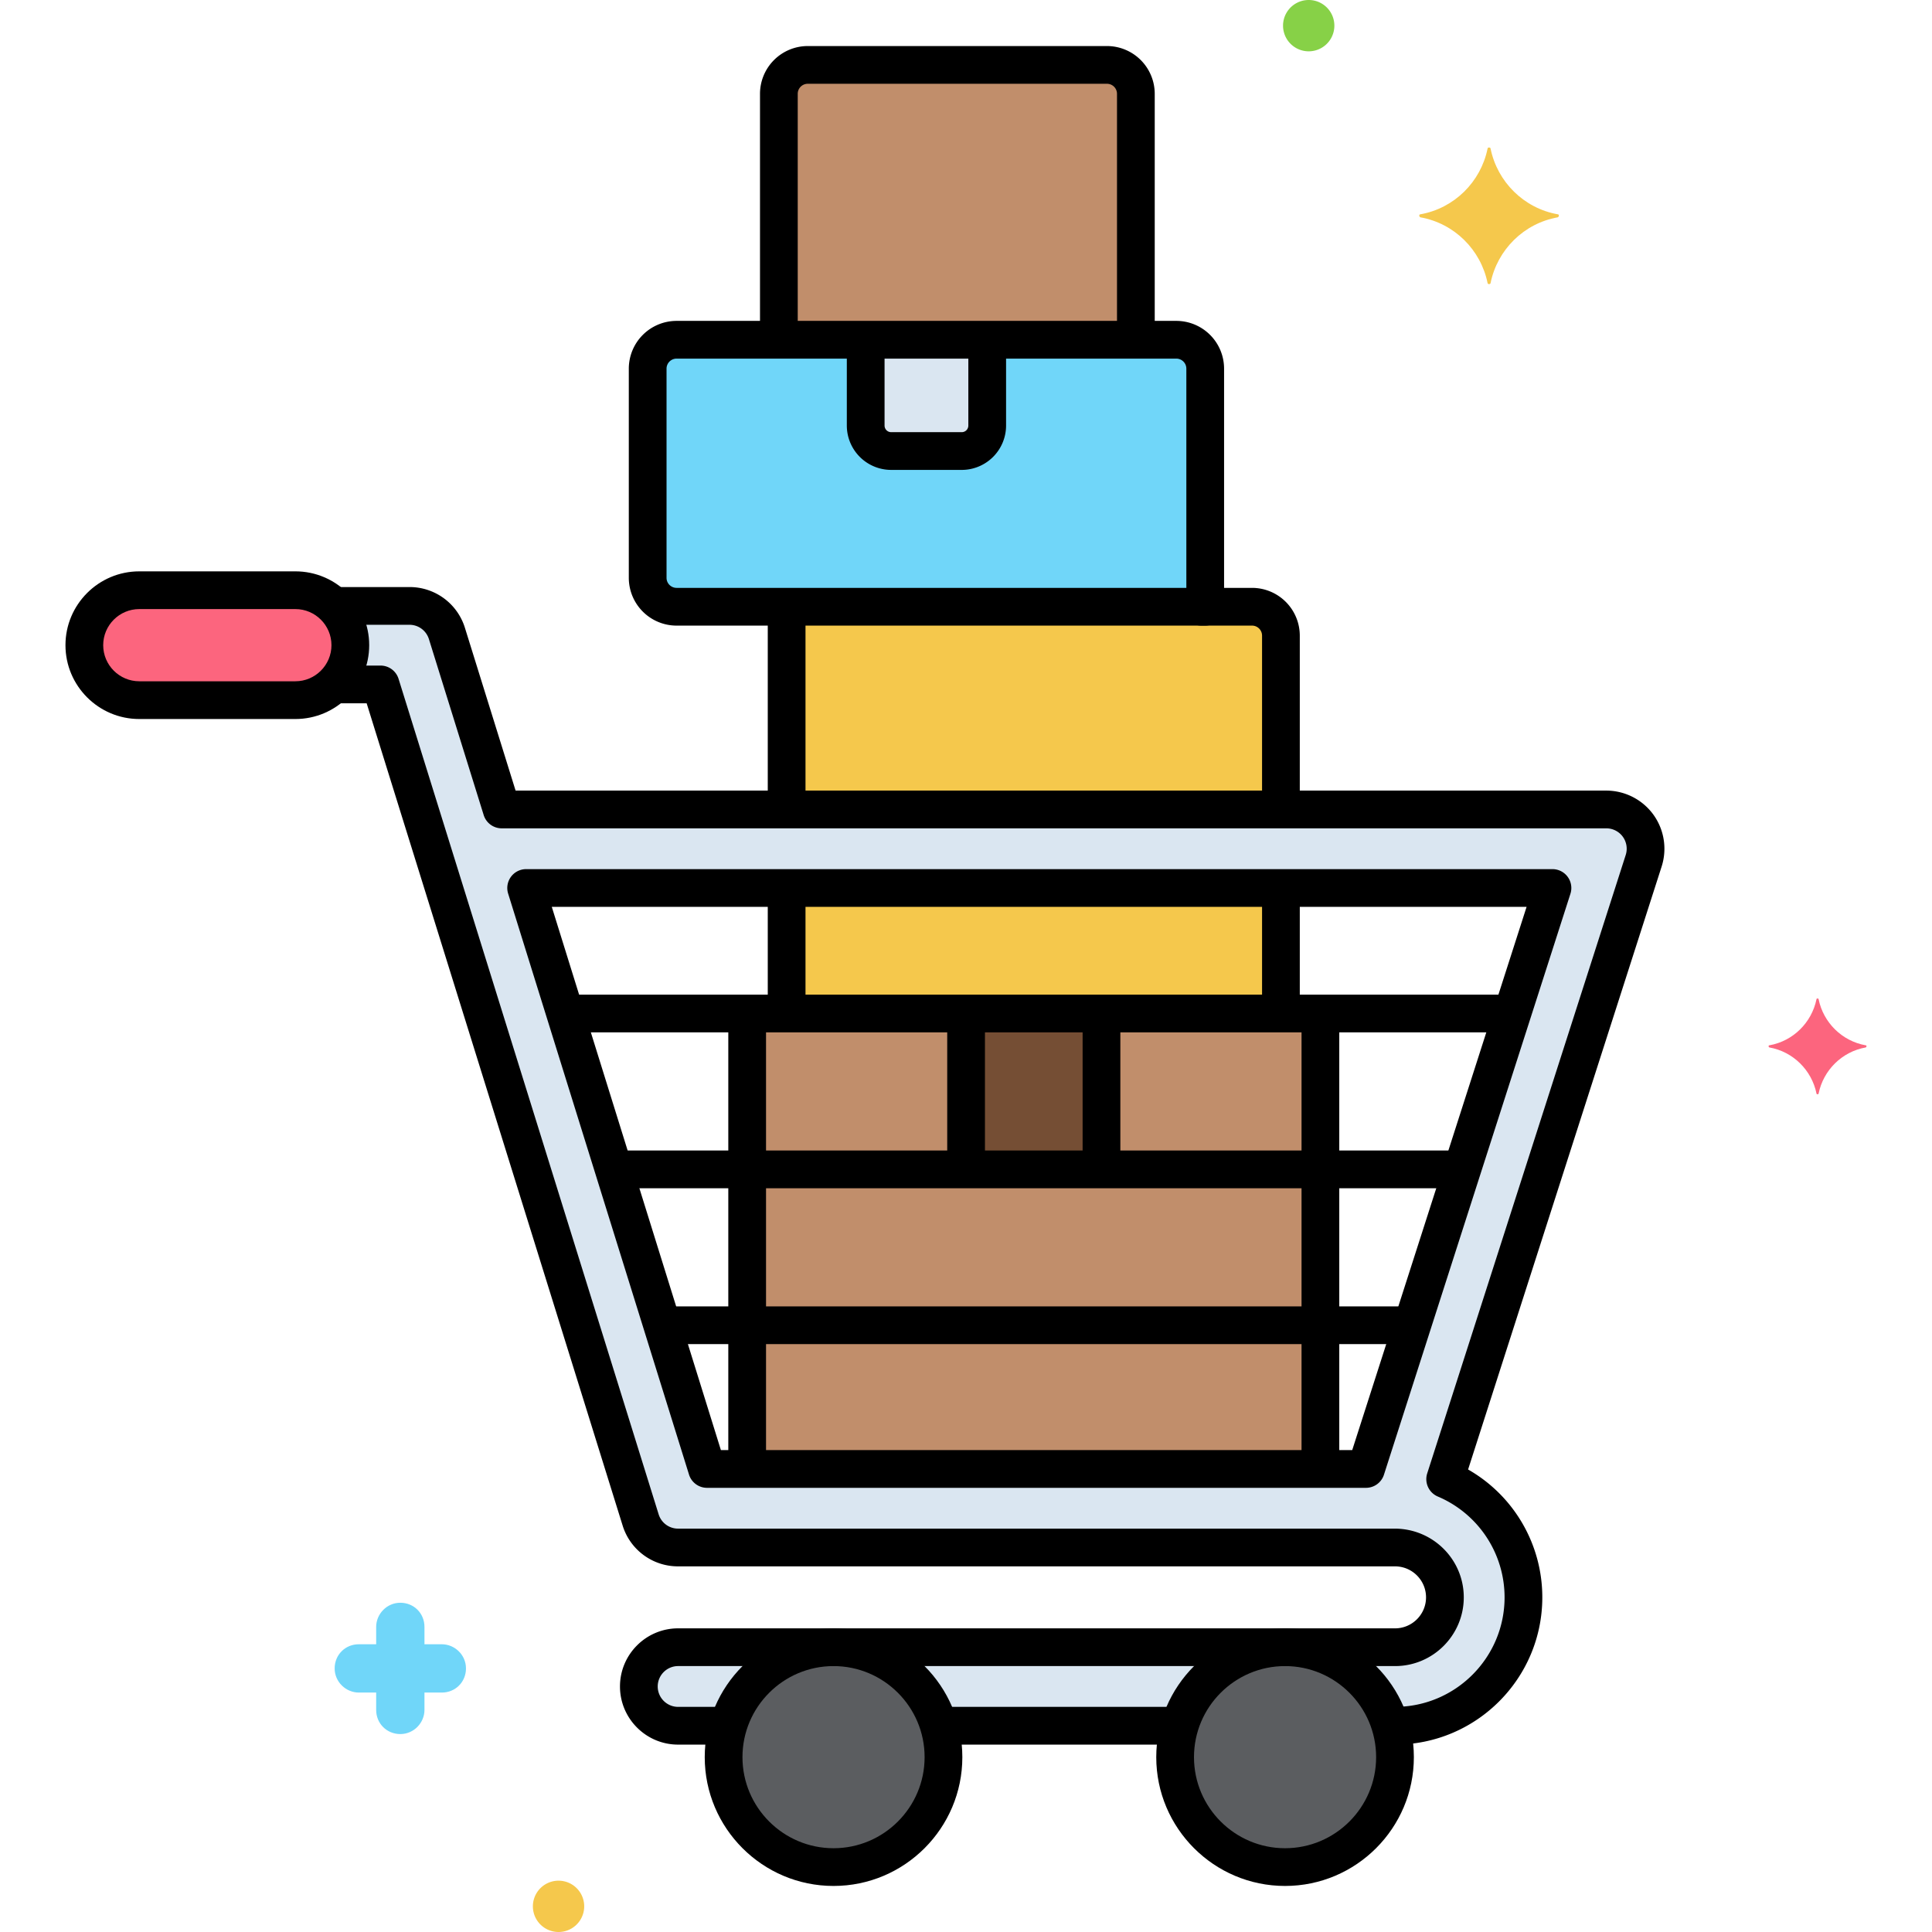 <svg xmlns="http://www.w3.org/2000/svg" version="1.1" xmlns:xlink="http://www.w3.org/1999/xlink" width="512" height="512" x="0" y="0" viewBox="0 0 256 256" style="enable-background:new 0 0 512 512" xml:space="preserve"><g><path fill="#fc657e" d="M39.136 78.206H18.458c-4.023 0-7.283 3.261-7.283 7.284s3.261 7.284 7.283 7.284h20.678a7.284 7.284 0 1 0 0-14.568z" opacity="1" data-original="#fc657e"></path><circle cx="110.448" cy="232.832" r="14.567" fill="#5b5d60" transform="rotate(-67.48 110.524 232.814)" opacity="1" data-original="#5b5d60"></circle><circle cx="170.278" cy="232.832" r="14.567" fill="#5b5d60" transform="rotate(-9.25 170.315 233.194)" opacity="1" data-original="#5b5d60"></circle><path fill="#dae6f1" d="M217.047 109.395a5.203 5.203 0 0 0-4.204-2.137H66.478L59.22 83.943a5.204 5.204 0 0 0-4.968-3.656H44.229a7.26 7.26 0 0 1 2.191 5.203 7.26 7.26 0 0 1-2.191 5.203h6.194l34.463 110.702a5.205 5.205 0 0 0 4.968 3.656h94.995c3.644 0 6.608 2.964 6.608 6.607s-2.964 6.607-6.608 6.607h-14.572c6.598 0 12.164 4.389 13.956 10.405h.616c9.381 0 17.013-7.632 17.013-17.012 0-7.025-4.281-13.068-10.37-15.66l26.304-81.946a5.204 5.204 0 0 0-.749-4.657zm-36.048 85.25H93.683l-23.965-76.982h135.991z" opacity="1" data-original="#dae6f1"></path><path fill="#dae6f1" d="M110.448 218.264c6.598 0 12.164 4.389 13.956 10.405h31.917c1.792-6.016 7.358-10.405 13.956-10.405zM89.854 218.264a5.202 5.202 0 1 0 0 10.406h6.638c1.792-6.016 7.358-10.405 13.956-10.405H89.854z" opacity="1" data-original="#dae6f1"></path><path fill="#c18e6b" d="M99.002 134.295h75.958v60.35H99.002z" opacity="1" data-original="#c18e6b"></path><path fill="#f5c84c" d="M104.233 117.663h65.496v16.632h-65.496zM165.902 80.396h-61.668v26.862h65.496V84.224a3.829 3.829 0 0 0-3.828-3.828z" opacity="1" data-original="#f5c84c"></path><path fill="#70d6f9" d="M155.87 45.019H89.648a3.828 3.828 0 0 0-3.828 3.828v27.722a3.827 3.827 0 0 0 3.828 3.827h70.049v-31.55a3.826 3.826 0 0 0-3.827-3.827z" opacity="1" data-original="#70d6f9"></path><path fill="#c18e6b" d="M146.68 8.601h-39.649a3.827 3.827 0 0 0-3.827 3.827v32.59h47.304v-32.59a3.828 3.828 0 0 0-3.828-3.827z" opacity="1" data-original="#c18e6b"></path><path fill="#754e34" d="M128.011 134.295h17.941v20.654h-17.941z" opacity="1" data-original="#754e34"></path><path fill="#dae6f1" d="M114.708 45.019V56.39a3.375 3.375 0 0 0 3.374 3.374h9.354a3.374 3.374 0 0 0 3.374-3.374V45.019z" opacity="1" data-original="#dae6f1"></path><path fill="#fc657e" d="M247.22 138.51c-3.157-.561-5.613-3.017-6.245-6.104 0-.14-.281-.14-.281 0-.632 3.087-3.087 5.543-6.245 6.104-.14 0-.14.211 0 .281 3.157.561 5.613 3.017 6.245 6.104 0 .14.281.14.281 0 .631-3.087 3.087-5.543 6.245-6.104.14-.071.14-.281 0-.281z" opacity="1" data-original="#fc657e"></path><path fill="#87d147" d="M173.41 0a3.4 3.4 0 1 0 0 6.8 3.4 3.4 0 0 0 0-6.8z" opacity="1" data-original="#87d147"></path><path fill="#70d6f9" d="M58.544 217.873h-2.3v-2.3c0-1.8-1.4-3.2-3.2-3.2s-3.2 1.5-3.2 3.2v2.3h-2.3c-1.8 0-3.2 1.4-3.2 3.2s1.5 3.2 3.2 3.2h2.3v2.3c0 1.8 1.4 3.2 3.2 3.2s3.2-1.5 3.2-3.2v-2.3h2.3c1.8 0 3.2-1.4 3.2-3.2s-1.499-3.2-3.2-3.2z" opacity="1" data-original="#70d6f9"></path><path fill="#f5c84c" d="M74.01 249.2a3.4 3.4 0 1 0 0 6.8 3.4 3.4 0 0 0 0-6.8z" opacity="1" data-original="#f5c84c"></path><path d="M39.137 75.707H18.458c-5.395 0-9.783 4.389-9.783 9.783s4.389 9.784 9.783 9.784h20.679c5.395 0 9.783-4.389 9.783-9.784s-4.389-9.783-9.783-9.783zm0 14.566H18.458c-2.638 0-4.783-2.146-4.783-4.784s2.146-4.783 4.783-4.783h20.679c2.638 0 4.783 2.146 4.783 4.783s-2.146 4.784-4.783 4.784zM110.448 215.764c-9.411 0-17.067 7.656-17.067 17.067s7.656 17.067 17.067 17.067 17.067-7.656 17.067-17.067-7.656-17.067-17.067-17.067zm0 29.135c-6.654 0-12.067-5.414-12.067-12.067s5.413-12.067 12.067-12.067 12.067 5.414 12.067 12.067-5.412 12.067-12.067 12.067zM170.277 215.764c-9.411 0-17.067 7.656-17.067 17.067s7.656 17.067 17.067 17.067 17.067-7.656 17.067-17.067-7.656-17.067-17.067-17.067zm0 29.135c-6.654 0-12.067-5.414-12.067-12.067s5.413-12.067 12.067-12.067 12.067 5.414 12.067 12.067-5.412 12.067-12.067 12.067z" fill="#000000" opacity="1" data-original="#000000"></path><path d="M193.958 211.658c0-5.022-4.086-9.107-9.165-9.107H89.854a2.693 2.693 0 0 1-2.581-1.899L52.811 89.949a2.5 2.5 0 0 0-2.387-1.757h-5.952a2.5 2.5 0 1 0 0 5h4.112L82.5 202.138a7.671 7.671 0 0 0 7.354 5.413h94.995c2.266 0 4.108 1.843 4.108 4.107s-1.843 4.106-4.108 4.106h-14.572a2.5 2.5 0 1 0 0 5h14.572c5.023 0 9.109-4.085 9.109-9.106zm25.108-103.736a7.726 7.726 0 0 0-6.224-3.164H68.318l-6.711-21.56a7.674 7.674 0 0 0-7.355-5.411h-9.783a2.5 2.5 0 1 0 0 5h9.783c1.189 0 2.228.764 2.582 1.899l7.258 23.315a2.5 2.5 0 0 0 2.387 1.757h146.364c.86 0 1.677.415 2.185 1.11a2.71 2.71 0 0 1 .389 2.418l-26.304 81.946a2.5 2.5 0 0 0 1.401 3.064 14.508 14.508 0 0 1 8.85 13.36c0 8.002-6.511 14.512-14.514 14.512a2.5 2.5 0 1 0 0 5c10.76 0 19.514-8.753 19.514-19.512a19.493 19.493 0 0 0-9.834-16.94l25.648-79.903a7.723 7.723 0 0 0-1.112-6.891zM93.684 197.145h87.315a2.502 2.502 0 0 0 2.381-1.736l24.71-76.981a2.5 2.5 0 0 0-2.381-3.264H69.718a2.5 2.5 0 0 0-2.387 3.243l23.966 76.981a2.5 2.5 0 0 0 2.387 1.757zm108.597-76.981-23.105 71.981H95.523l-22.409-71.981zM155.71 226.169h-30.694a2.5 2.5 0 1 0 0 5h30.694a2.5 2.5 0 1 0 0-5z" fill="#000000" opacity="1" data-original="#000000"></path><path d="M170.277 215.764h-59.829a2.5 2.5 0 1 0 0 5h59.829a2.5 2.5 0 1 0 0-5z" fill="#000000" opacity="1" data-original="#000000"></path><path d="M110.448 215.764H89.854c-4.247 0-7.703 3.456-7.703 7.703s3.456 7.703 7.703 7.703h6.026a2.5 2.5 0 1 0 0-5h-6.026c-1.49 0-2.703-1.212-2.703-2.703s1.213-2.703 2.703-2.703h20.594a2.5 2.5 0 1 0 0-5zM99.003 132.917a2.5 2.5 0 0 0-2.5 2.5v58.488a2.5 2.5 0 1 0 5 0v-58.488a2.5 2.5 0 0 0-2.5-2.5zM174.96 133.292a2.5 2.5 0 0 0-2.5 2.5v57.833a2.5 2.5 0 1 0 5 0v-57.833a2.5 2.5 0 0 0-2.5-2.5z" fill="#000000" opacity="1" data-original="#000000"></path><path d="M199.672 131.795H75.526a2.5 2.5 0 1 0 0 5h124.146a2.5 2.5 0 1 0 0-5zM192.908 152.449H81.79a2.5 2.5 0 1 0 0 5h111.118a2.5 2.5 0 1 0 0-5zM186.146 173.104H88.163a2.5 2.5 0 1 0 0 5h97.982a2.5 2.5 0 0 0 .001-5z" fill="#000000" opacity="1" data-original="#000000"></path><path d="M169.729 116.292a2.5 2.5 0 0 0-2.5 2.5v14.458a2.5 2.5 0 1 0 5 0v-14.458a2.5 2.5 0 0 0-2.5-2.5zM104.233 116.25a2.5 2.5 0 0 0-2.5 2.5v14.406a2.5 2.5 0 1 0 5 0V118.75a2.5 2.5 0 0 0-2.5-2.5zM104.233 78.875a2.5 2.5 0 0 0-2.5 2.5v24.542a2.5 2.5 0 1 0 5 0V81.375a2.5 2.5 0 0 0-2.5-2.5zM165.901 77.896h-6.734a2.5 2.5 0 1 0 0 5h6.734a1.33 1.33 0 0 1 1.328 1.328v21.942a2.5 2.5 0 1 0 5 0V84.224a6.335 6.335 0 0 0-6.328-6.328z" fill="#000000" opacity="1" data-original="#000000"></path><path d="M155.87 42.519H89.648a6.335 6.335 0 0 0-6.328 6.328v27.722a6.336 6.336 0 0 0 6.328 6.328h70.049a2.5 2.5 0 0 0 2.5-2.5v-31.55a6.334 6.334 0 0 0-6.327-6.328zm1.327 35.377H89.648a1.33 1.33 0 0 1-1.328-1.328V48.847a1.33 1.33 0 0 1 1.328-1.328h66.222a1.33 1.33 0 0 1 1.327 1.328z" fill="#000000" opacity="1" data-original="#000000"></path><path d="M146.681 6.101h-39.649a6.335 6.335 0 0 0-6.328 6.328v31.259a2.5 2.5 0 1 0 5 0V12.429a1.33 1.33 0 0 1 1.328-1.328h39.649a1.33 1.33 0 0 1 1.327 1.328v31.259a2.5 2.5 0 1 0 5 0V12.429a6.334 6.334 0 0 0-6.327-6.328zM145.952 132.917a2.5 2.5 0 0 0-2.5 2.5v18.458a2.5 2.5 0 1 0 5 0v-18.458a2.5 2.5 0 0 0-2.5-2.5zM128.011 132.917a2.5 2.5 0 0 0-2.5 2.5v18.458a2.5 2.5 0 1 0 5 0v-18.458a2.5 2.5 0 0 0-2.5-2.5z" fill="#000000" opacity="1" data-original="#000000"></path><path d="M130.81 43.75a2.5 2.5 0 0 0-2.5 2.5v10.141a.875.875 0 0 1-.874.874h-9.354a.875.875 0 0 1-.873-.874V46.313a2.5 2.5 0 1 0-5 0v10.078a5.88 5.88 0 0 0 5.873 5.874h9.354a5.88 5.88 0 0 0 5.874-5.874V46.25a2.5 2.5 0 0 0-2.5-2.5z" fill="#000000" opacity="1" data-original="#000000"></path><path fill="#f5c84c" d="M206.41 28.396c-4.5-.8-8-4.3-8.9-8.7 0-.2-.4-.2-.4 0-.9 4.4-4.4 7.9-8.9 8.7-.2 0-.2.3 0 .4 4.5.8 8 4.3 8.9 8.7 0 .2.4.2.4 0 .9-4.4 4.4-7.9 8.9-8.7.2-.099.2-.4 0-.4z" opacity="1" data-original="#f5c84c"></path></g></svg>